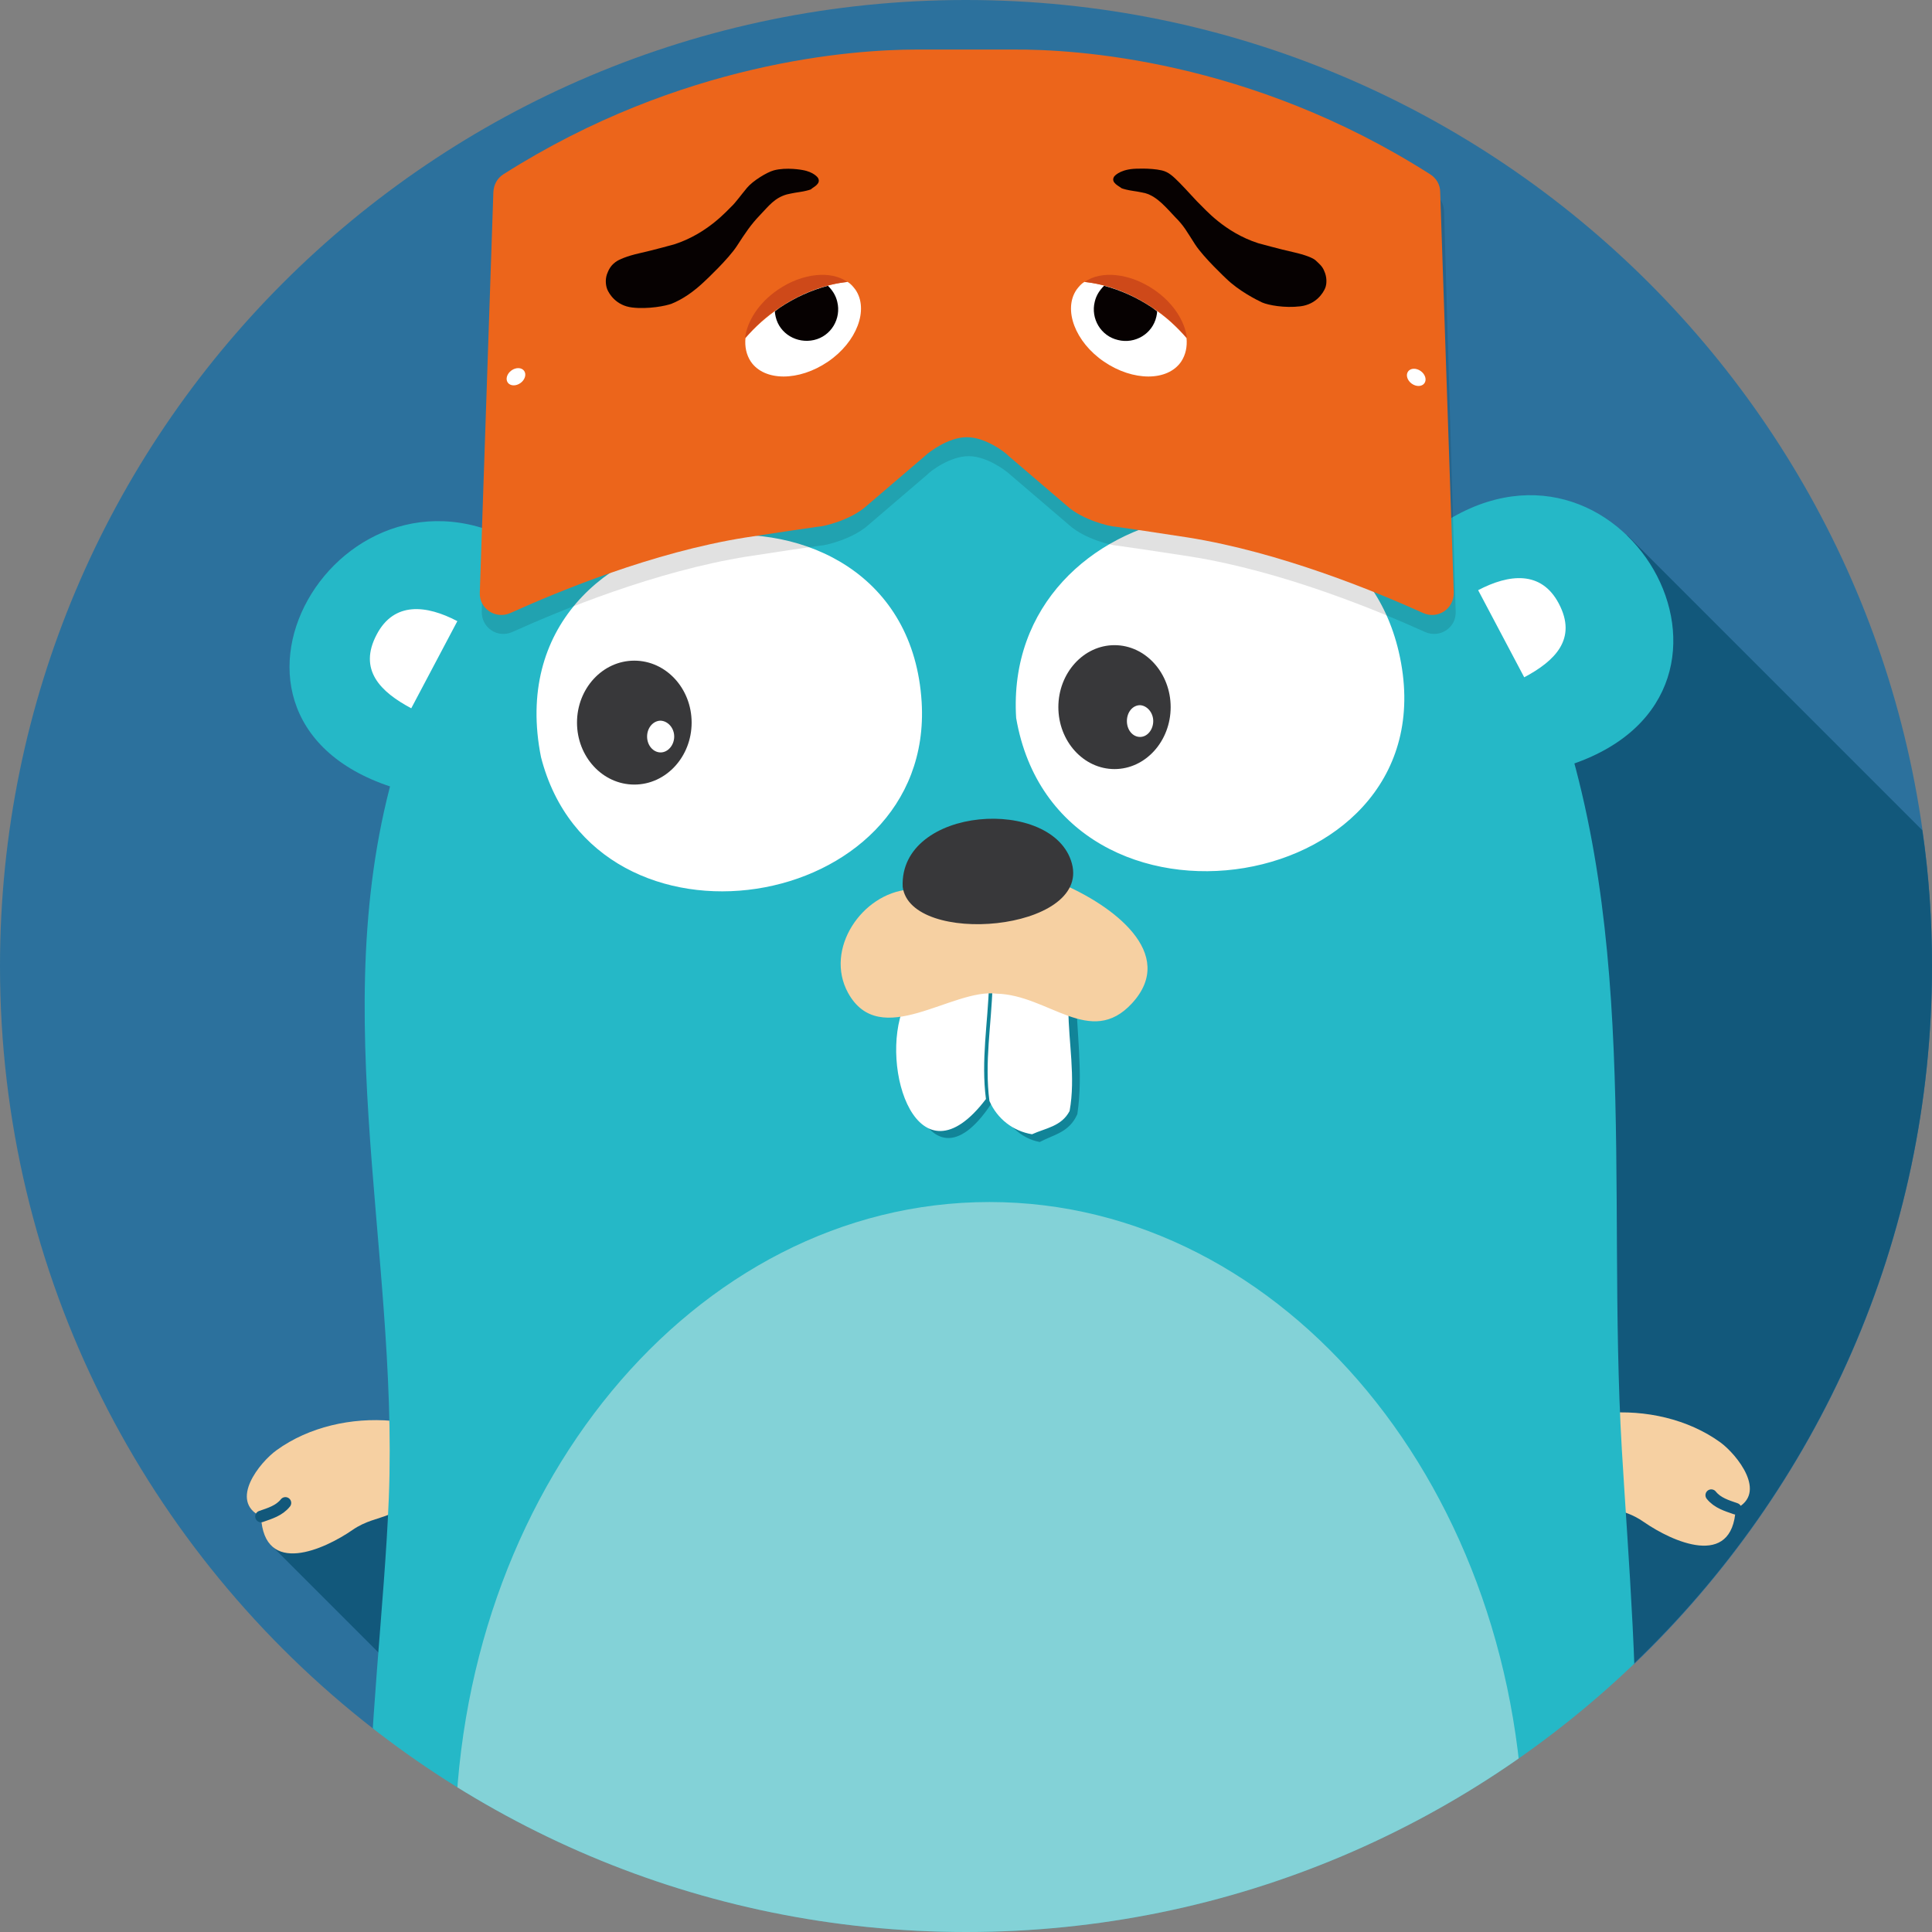 <svg xmlns="http://www.w3.org/2000/svg" xmlns:xlink="http://www.w3.org/1999/xlink" viewBox="0 0 498.9 498.9" enable-background="new 0 0 498.9 498.9"><rect x="0" y="0" width="498.9" height="498.9" fill="#808080" stroke="none"/><path fill-rule="evenodd" clip-rule="evenodd" fill="#2C719D" d="M498.9 249.5c0-137.8-111.7-249.5-249.5-249.5-137.7 0-249.4 111.7-249.4 249.5 0 80.1 37.8 151.4 96.5 197l325.4-16.7c47.4-45.4 77-109.4 77-180.3"/><path fill-rule="evenodd" clip-rule="evenodd" fill="#12587B" d="M111.5 375.4l-41.9 23.2 46.8 46.8 305.4-15.7c47.5-45.4 77.1-109.4 77.1-180.3 0-11.9-.8-23.5-2.5-35l-76.2-76.2-308.7 237.2z"/><path fill-rule="evenodd" clip-rule="evenodd" fill="#F6D0A2" d="M67.4 391.6c.8 15.7 16.5 8.4 23.6 3.5 6.7-4.7 13.3-2 13.9-11.2.4-6-3.5-10.9-3.8-17-10.2-.9-21.3 1.5-29.7 7.6-4.3 3.1-12.4 13.1-4 17.1"/><path stroke="#12587B" stroke-width="3" stroke-linecap="round" stroke-linejoin="round" stroke-miterlimit="10" d="M67.4 391.6c2.3-.8 4.7-1.5 6.3-3.5" fill="none"/><path fill-rule="evenodd" clip-rule="evenodd" fill="#F6D0A2" d="M448.2 389.6c-.8 15.7-16.5 8.4-23.6 3.5-6.7-4.7-8.7-.8-9.3-10-.4-6-1.1-12.1-.7-18.2 10.2-.9 21.3 1.5 29.7 7.6 4.2 3.1 12.3 13.1 3.9 17.1"/><path stroke="#12587B" stroke-width="3" stroke-linecap="round" stroke-linejoin="round" stroke-miterlimit="10" d="M448.2 389.6c-2.3-.8-4.7-1.5-6.3-3.5" fill="none"/><defs><path id="a" d="M498.9 249.5c0 137.8-111.7 249.4-249.4 249.4-137.8 0-249.5-111.7-249.5-249.4 0-137.8 111.7-249.5 249.4-249.5 137.8 0 249.5 111.7 249.5 249.5"/></defs><clipPath id="b"><use xlink:href="#a" overflow="visible"/></clipPath><path clip-path="url(#b)" fill-rule="evenodd" clip-rule="evenodd" fill="#25B8C7" d="M251.8 104.6c60.2 0 116.6 8.6 146 66.4 26.4 64.8 17 134.7 21 203.2 3.5 58.8 11.1 126.8-16.2 181.3-28.7 57.4-100.4 71.8-159.5 69.7-46.4-1.7-102.5-16.8-128.7-59.2-30.7-49.8-16.2-123.7-14-179.1 2.6-65.6-17.8-131.4 3.8-195.5 22.4-66.6 82.7-81.7 147.6-86.8"/><path opacity=".57" clip-path="url(#b)" fill-rule="evenodd" clip-rule="evenodd" fill="#C9E6E2" d="M393.5 477.4c0 92.3-61.8 167-138 167s-138-74.8-138-167c0-92.3 61.8-167 138-167 76.3 0 138 74.7 138 167"/><path fill-rule="evenodd" clip-rule="evenodd" fill="#25B8C7" d="M103.7 204c-60.1-16.9-15.4-93.4 32.9-61.9l-32.9 61.9zM370.8 136.3c47.6-33.4 90.6 42 35.3 61l-35.3-61z"/><path fill-rule="evenodd" clip-rule="evenodd" fill="#fff" d="M106.2 182.9c-7.9-4.2-13.8-9.9-8.9-19.1 4.5-8.5 12.8-7.6 20.8-3.4l-11.9 22.5zM393.6 174.9c7.9-4.2 13.8-9.9 8.9-19.1-4.5-8.5-12.8-7.6-20.8-3.4l11.9 22.5zM262.4 185.4c10.8 62.8 113.5 46.2 98.8-17.1-13.3-56.9-102.4-41.2-98.8 17.1M139.7 195.5c14 54.7 101.6 40.7 98.3-14.2-4-65.6-111.7-53-98.3 14.2"/><path fill-rule="evenodd" clip-rule="evenodd" fill="#38383A" d="M178.6 186.6c0 8.8-6.6 16-14.8 16-8.2 0-14.8-7.2-14.8-16s6.6-16 14.8-16c8.2 0 14.8 7.2 14.8 16"/><path fill-rule="evenodd" clip-rule="evenodd" fill="#fff" d="M174.1 190.2c0 2.2-1.6 4.1-3.5 4.1s-3.5-1.8-3.5-4.1 1.6-4.1 3.5-4.1c1.9.1 3.5 1.9 3.5 4.1"/><path fill-rule="evenodd" clip-rule="evenodd" fill="#38383A" d="M302.3 182.6c0 8.8-6.5 16-14.5 16s-14.5-7.2-14.5-16 6.5-16 14.5-16 14.5 7.2 14.5 16"/><path fill-rule="evenodd" clip-rule="evenodd" fill="#fff" d="M297.8 186.2c0 2.2-1.5 4.1-3.4 4.1s-3.4-1.8-3.4-4.1 1.5-4.1 3.4-4.1c1.8.1 3.4 1.9 3.4 4.1"/><path opacity=".58" fill-rule="evenodd" clip-rule="evenodd" fill="#035F75" d="M277.9 256.1c0 9.9 1.9 21 .3 31.6-2.1 4.8-6.2 5.3-9.7 7.2-4.9-.9-9-4.8-11-10.3-1.3-12 .5-23.7.8-35.7l19.6 7.2zM235.5 255c-6.5 19 3.6 56.9 21.2 28.9-1.3-12 .5-23.7.8-35.7l-22 6.8z"/><path fill-rule="evenodd" clip-rule="evenodd" fill="#fff" d="M275.9 260.8c0 8.2 1.9 17.4.3 26.1-2.1 4-6.2 4.4-9.7 6-4.9-.8-9-4-11-8.6-1.3-10 .5-19.6.8-29.6l19.6 6.1zM233.4 259.9c-6.5 15.7 3.6 47.1 21.2 23.9-1.3-10 .5-19.6.8-29.6l-22 5.7z"/><path fill-rule="evenodd" clip-rule="evenodd" fill="#F6D0A2" d="M234.7 229.7c-12.1 1-21.9 15.4-15.7 26.7 8.3 15 26.9-1.3 38.4.2 13.3.3 24.2 14.1 34.9 2.5 11.9-12.9-5.1-25.4-18.4-31l-39.2 1.6z"/><path fill-rule="evenodd" clip-rule="evenodd" fill="#38383A" d="M233.1 229M233.1 229c-.9-20.9 39-23.5 43.7-6 4.7 17.5-41.7 21.5-43.7 6"/><path opacity=".12" fill="#040204" d="M372.9 54.5c-.1-1.9-1-3.6-2.6-4.6-46.6-29.6-91.8-32.2-107.4-32.2h-25.8c-16.3 0-60.8 3-106.6 32.2-1.6 1-2.6 2.7-2.6 4.6l-3.5 103.4c-.1 4.2 4.1 7 7.9 5.3 12.4-5.6 36.9-15.7 60.7-19.5l11.2-1.7 7.6-1.1c1.3 0 8.4-1.7 12.4-5.3l15.2-13c.9-1 6-4.8 10.7-4.8h.1c4.7 0 9.8 3.9 10.7 4.8l15.2 13c4 3.6 11.1 5.3 12.4 5.3l7.6 1.1 11.2 1.7c23.9 3.8 48.3 13.9 60.7 19.5 3.8 1.7 8.1-1.1 7.9-5.3l-3-103.4z"/><path fill="#EC651B" d="M261.9 12.8c15.6-.1 60.8 2.5 107.4 32.2 1.6 1 2.6 2.7 2.6 4.6l3.5 103.4c.1 4.2-4.1 7-7.9 5.3-12.4-5.6-36.9-15.7-60.7-19.5l-11.2-1.7-7.6-1.1c-1.3 0-8.4-1.7-12.4-5.3l-15.2-13c-.9-1-6-4.8-10.7-4.8h-.1c-4.7 0-9.8 3.9-10.7 4.8l-15.2 13c-4 3.6-11.1 5.3-12.4 5.3l-7.6 1.1-11.2 1.7c-23.9 3.8-48.3 13.9-60.7 19.5-3.8 1.7-8.1-1.1-7.9-5.3l3.5-103.4c.1-1.9 1-3.6 2.6-4.6 45.8-29.1 90.3-32.2 106.6-32.2h25.3z"/><ellipse transform="matrix(.81 -.586 .586 .81 -31.753 96.586)" fill="#fff" cx="133.3" cy="97.3" rx="2.6" ry="2"/><path fill="#060101" d="M211.2 45.9s-1-1.5-4-2c0 0-4.1-.8-7.4.1-1.8.5-5.4 2.7-6.9 4.5-1.5 1.8-3.1 4-4 4.8-.9.8-6.1 7-14.8 9.8 0 0-5.8 1.6-9 2.3-3.1.7-5.3 1.6-6.2 2.3-.8.6-1.5 1.4-2 2.7-.6 1.3-.6 3-.1 4.3.5 1.2 2.3 4.2 6.4 4.7 4.1.5 8.8-.4 10.3-1 2.7-1.1 5.6-3 8.7-6 0 0 5.9-5.5 8.1-8.9 2.2-3.4 3.6-5.5 5.9-7.9s3.8-4.5 7-5.4c0 0 1.7-.4 3.2-.6 1.4-.2 2.5-.5 3-.7.4-.5 2.8-1.4 1.8-3z"/><path fill="#fff" d="M201.3 79.5c5.7-3.9 11.9-6.1 17.6-6.7.8.5 1.4 1.2 2 2 3.5 5.1.4 13.5-7.1 18.6-7.5 5.1-16.4 5.1-19.9 0-1.2-1.8-1.6-3.9-1.4-6.1 2.5-2.9 5.4-5.5 8.8-7.8z"/><path fill-rule="evenodd" clip-rule="evenodd" fill="#060101" d="M201.3 79.5c4-2.7 8.3-4.6 12.5-5.7 1.1 1.1 2 2.4 2.4 4.1 1.1 4.4-1.6 8.9-6 9.9s-8.9-1.6-9.9-6c-.1-.5-.2-.9-.2-1.4l1.2-.9z"/><path fill="#CE4919" d="M201.1 79.5c-3.4 2.3-6.3 5-8.7 7.8.5-4.3 3.5-9.1 8.5-12.5 6.3-4.3 13.7-5 17.9-2-5.7.6-11.9 2.8-17.7 6.7z"/><ellipse transform="matrix(-.81 -.586 .586 -.81 604.834 390.501)" fill="#fff" cx="365.6" cy="97.3" rx="2.6" ry="2"/><path fill="#060101" d="M287.7 45.6s1.2-1.7 5-2c0 0 4.2-.3 7.3.4 1.8.4 3 1.6 4.6 3.2 1.7 1.7 4.6 5 5.5 5.8s6.1 7 14.8 9.8c0 0 5.8 1.6 9 2.3 3.1.7 5.2 1.5 5.9 2.2.7.7 1.7 1.4 2.2 2.8.6 1.3.7 3.1.2 4.3-.5 1.2-2.3 4.2-6.4 4.7-4.1.5-8.3-.3-9.9-1-1.5-.7-6-3-9.2-6.1 0 0-5.9-5.5-8.1-8.9-2.2-3.4-2.8-4.7-5.1-7-2.3-2.4-4.6-5.3-7.7-6.2 0 0-1.7-.4-3.2-.6-1.4-.2-2.5-.5-3-.7-.5-.5-2.9-1.4-1.9-3z"/><path fill="#fff" d="M297.6 79.5c-5.7-3.9-11.9-6.1-17.6-6.7-.8.5-1.4 1.2-2 2-3.5 5.1-.4 13.5 7.1 18.6 7.5 5.1 16.4 5.1 19.9 0 1.2-1.8 1.6-3.9 1.4-6.1-2.5-2.9-5.4-5.6-8.8-7.8z"/><path fill-rule="evenodd" clip-rule="evenodd" fill="#060101" d="M297.6 79.5c-4-2.7-8.3-4.6-12.5-5.7-1.1 1.1-2 2.4-2.4 4.1-1.1 4.4 1.6 8.9 6 9.9 4.4 1.1 8.9-1.6 9.9-6 .1-.5.2-.9.2-1.4l-1.2-.9z"/><path fill="#CE4919" d="M297.8 79.5c3.4 2.3 6.3 5 8.7 7.8-.5-4.3-3.5-9.1-8.5-12.5-6.3-4.3-13.7-5-17.9-2 5.7.6 11.9 2.8 17.7 6.7z"/></svg>